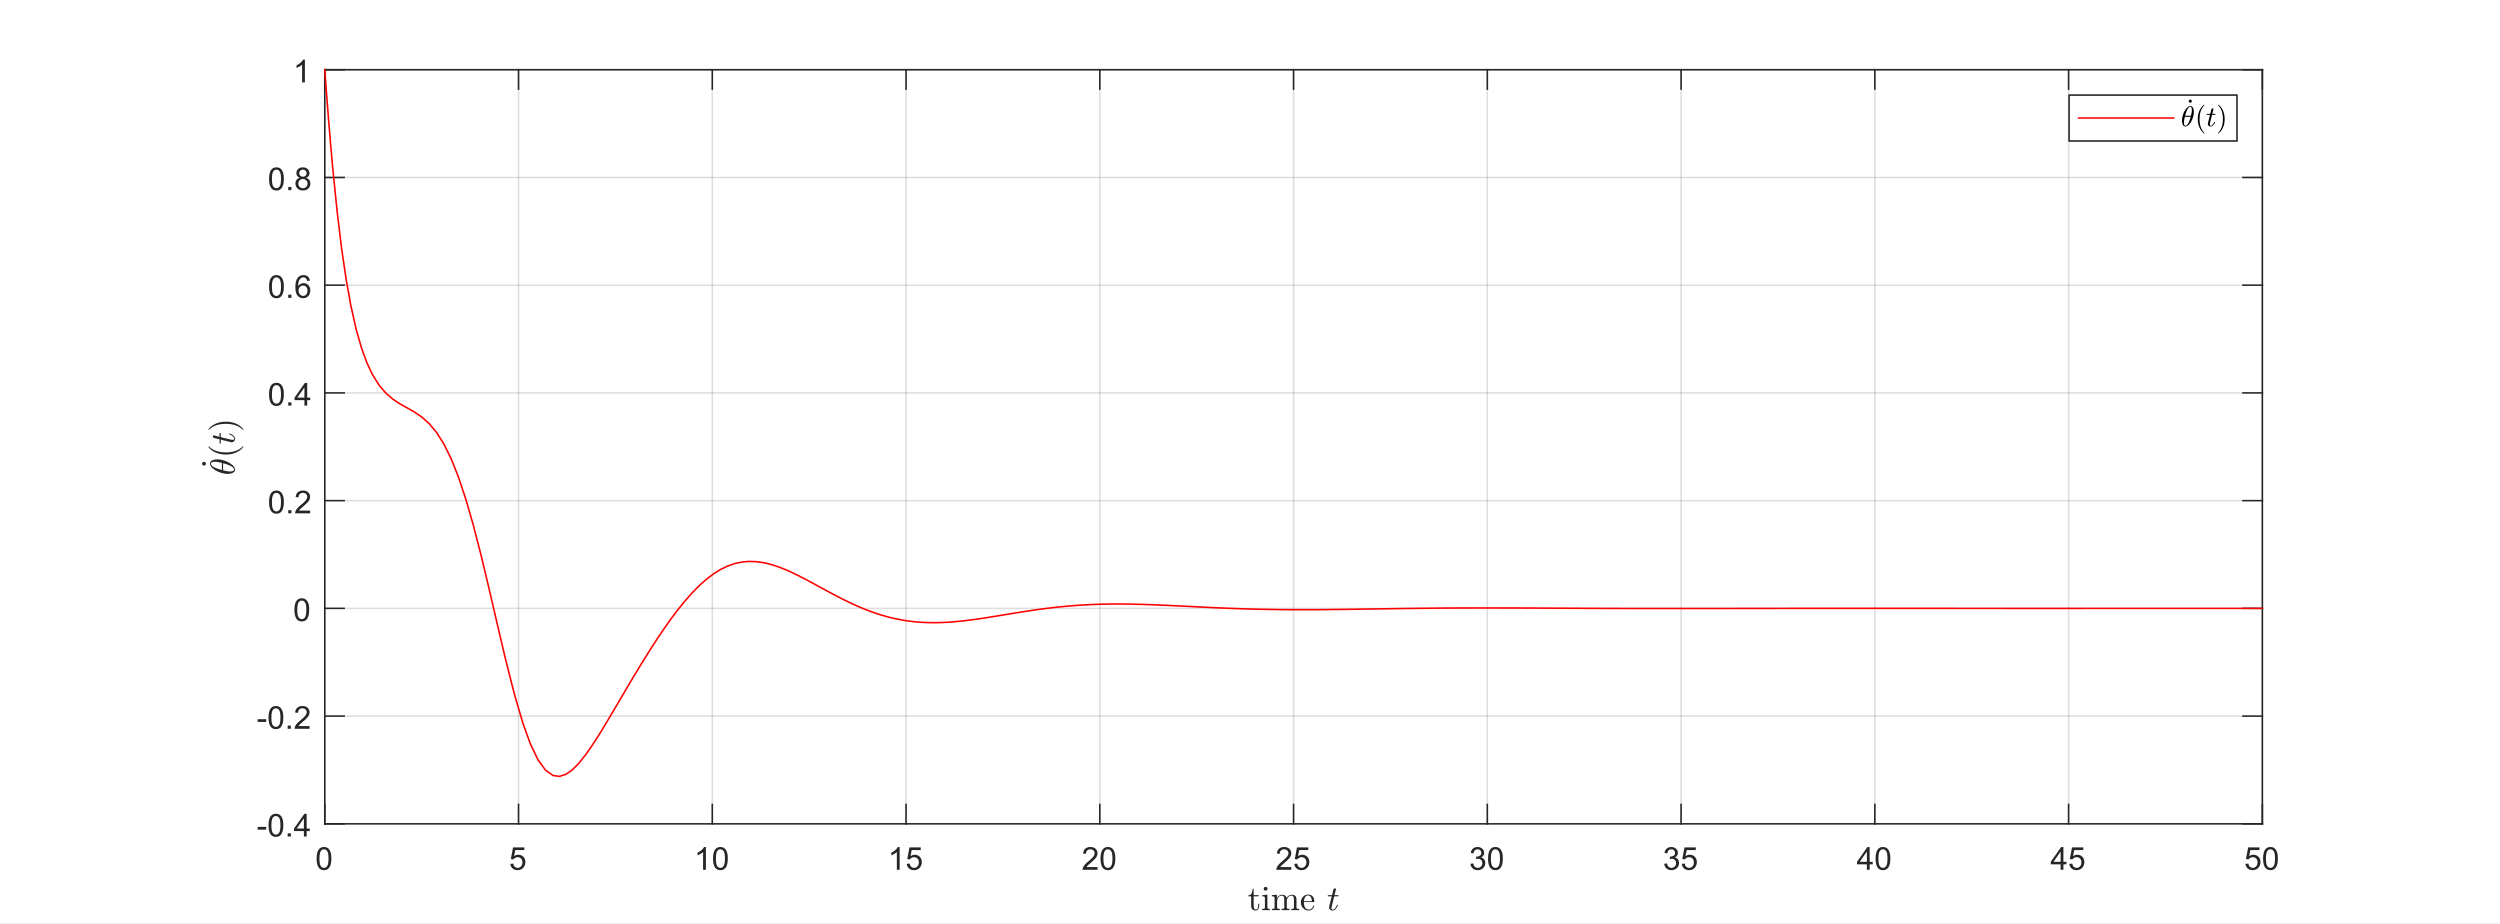 <?xml version="1.0"?>
<!DOCTYPE svg PUBLIC '-//W3C//DTD SVG 1.0//EN'
          'http://www.w3.org/TR/2001/REC-SVG-20010904/DTD/svg10.dtd'>
<svg xmlns:xlink="http://www.w3.org/1999/xlink" style="fill-opacity:1; color-rendering:auto; color-interpolation:auto; text-rendering:auto; stroke:black; stroke-linecap:square; stroke-miterlimit:10; shape-rendering:auto; stroke-opacity:1; fill:black; stroke-dasharray:none; font-weight:normal; stroke-width:1; font-family:'Dialog'; font-style:normal; stroke-linejoin:miter; font-size:12px; stroke-dashoffset:0; image-rendering:auto;" width="1578" height="583" xmlns="http://www.w3.org/2000/svg"
><rect width="100%" height="100%" fill="#333333" stroke="none"/><!--Generated by the Batik Graphics2D SVG Generator--><defs id="genericDefs"
  /><g
  ><defs id="defs1"
    ><clipPath clipPathUnits="userSpaceOnUse" id="clipPath1"
      ><path d="M0 0 L1578 0 L1578 583 L0 583 L0 0 Z"
      /></clipPath
    ></defs
    ><g style="fill:white; stroke:white;"
    ><rect x="0" y="0" width="1578" style="clip-path:url(#clipPath1); stroke:none;" height="583"
    /></g
    ><g style="fill:white; text-rendering:optimizeSpeed; color-rendering:optimizeSpeed; image-rendering:optimizeSpeed; shape-rendering:crispEdges; stroke:white; color-interpolation:sRGB;"
    ><rect x="0" width="1578" height="583" y="0" style="stroke:none;"
      /><path style="stroke:none;" d="M205 520 L1428 520 L1428 44 L205 44 Z"
    /></g
    ><g style="stroke-linecap:butt; fill-opacity:0.149; fill:rgb(38,38,38); text-rendering:geometricPrecision; image-rendering:optimizeQuality; color-rendering:optimizeQuality; stroke-linejoin:round; stroke:rgb(38,38,38); color-interpolation:linearRGB; stroke-opacity:0.149;"
    ><line y2="44" style="fill:none;" x1="205" x2="205" y1="520"
      /><line y2="44" style="fill:none;" x1="327.3" x2="327.3" y1="520"
      /><line y2="44" style="fill:none;" x1="449.6" x2="449.6" y1="520"
      /><line y2="44" style="fill:none;" x1="571.9" x2="571.9" y1="520"
      /><line y2="44" style="fill:none;" x1="694.2" x2="694.2" y1="520"
      /><line y2="44" style="fill:none;" x1="816.5" x2="816.5" y1="520"
      /><line y2="44" style="fill:none;" x1="938.8" x2="938.8" y1="520"
      /><line y2="44" style="fill:none;" x1="1061.1" x2="1061.1" y1="520"
      /><line y2="44" style="fill:none;" x1="1183.4" x2="1183.4" y1="520"
      /><line y2="44" style="fill:none;" x1="1305.7" x2="1305.7" y1="520"
      /><line y2="44" style="fill:none;" x1="1428" x2="1428" y1="520"
      /><line y2="520" style="fill:none;" x1="1428" x2="205" y1="520"
      /><line y2="452" style="fill:none;" x1="1428" x2="205" y1="452"
      /><line y2="384" style="fill:none;" x1="1428" x2="205" y1="384"
      /><line y2="316" style="fill:none;" x1="1428" x2="205" y1="316"
      /><line y2="248" style="fill:none;" x1="1428" x2="205" y1="248"
      /><line y2="180" style="fill:none;" x1="1428" x2="205" y1="180"
      /><line y2="112" style="fill:none;" x1="1428" x2="205" y1="112"
      /><line y2="44" style="fill:none;" x1="1428" x2="205" y1="44"
      /><line x1="205" x2="1428" y1="520" style="stroke-linecap:square; fill-opacity:1; fill:none; stroke-opacity:1;" y2="520"
      /><line x1="205" x2="1428" y1="44" style="stroke-linecap:square; fill-opacity:1; fill:none; stroke-opacity:1;" y2="44"
      /><line x1="205" x2="205" y1="520" style="stroke-linecap:square; fill-opacity:1; fill:none; stroke-opacity:1;" y2="507.77"
      /><line x1="327.3" x2="327.3" y1="520" style="stroke-linecap:square; fill-opacity:1; fill:none; stroke-opacity:1;" y2="507.77"
      /><line x1="449.6" x2="449.6" y1="520" style="stroke-linecap:square; fill-opacity:1; fill:none; stroke-opacity:1;" y2="507.77"
      /><line x1="571.9" x2="571.9" y1="520" style="stroke-linecap:square; fill-opacity:1; fill:none; stroke-opacity:1;" y2="507.77"
      /><line x1="694.2" x2="694.2" y1="520" style="stroke-linecap:square; fill-opacity:1; fill:none; stroke-opacity:1;" y2="507.77"
      /><line x1="816.5" x2="816.5" y1="520" style="stroke-linecap:square; fill-opacity:1; fill:none; stroke-opacity:1;" y2="507.77"
      /><line x1="938.8" x2="938.8" y1="520" style="stroke-linecap:square; fill-opacity:1; fill:none; stroke-opacity:1;" y2="507.77"
      /><line x1="1061.1" x2="1061.1" y1="520" style="stroke-linecap:square; fill-opacity:1; fill:none; stroke-opacity:1;" y2="507.77"
      /><line x1="1183.4" x2="1183.4" y1="520" style="stroke-linecap:square; fill-opacity:1; fill:none; stroke-opacity:1;" y2="507.77"
      /><line x1="1305.7" x2="1305.7" y1="520" style="stroke-linecap:square; fill-opacity:1; fill:none; stroke-opacity:1;" y2="507.77"
      /><line x1="1428" x2="1428" y1="520" style="stroke-linecap:square; fill-opacity:1; fill:none; stroke-opacity:1;" y2="507.77"
      /><line x1="205" x2="205" y1="44" style="stroke-linecap:square; fill-opacity:1; fill:none; stroke-opacity:1;" y2="56.23"
      /><line x1="327.3" x2="327.3" y1="44" style="stroke-linecap:square; fill-opacity:1; fill:none; stroke-opacity:1;" y2="56.23"
      /><line x1="449.6" x2="449.6" y1="44" style="stroke-linecap:square; fill-opacity:1; fill:none; stroke-opacity:1;" y2="56.23"
      /><line x1="571.9" x2="571.9" y1="44" style="stroke-linecap:square; fill-opacity:1; fill:none; stroke-opacity:1;" y2="56.23"
      /><line x1="694.2" x2="694.2" y1="44" style="stroke-linecap:square; fill-opacity:1; fill:none; stroke-opacity:1;" y2="56.23"
      /><line x1="816.5" x2="816.5" y1="44" style="stroke-linecap:square; fill-opacity:1; fill:none; stroke-opacity:1;" y2="56.23"
      /><line x1="938.8" x2="938.8" y1="44" style="stroke-linecap:square; fill-opacity:1; fill:none; stroke-opacity:1;" y2="56.23"
      /><line x1="1061.1" x2="1061.1" y1="44" style="stroke-linecap:square; fill-opacity:1; fill:none; stroke-opacity:1;" y2="56.23"
      /><line x1="1183.4" x2="1183.4" y1="44" style="stroke-linecap:square; fill-opacity:1; fill:none; stroke-opacity:1;" y2="56.23"
      /><line x1="1305.7" x2="1305.7" y1="44" style="stroke-linecap:square; fill-opacity:1; fill:none; stroke-opacity:1;" y2="56.23"
      /><line x1="1428" x2="1428" y1="44" style="stroke-linecap:square; fill-opacity:1; fill:none; stroke-opacity:1;" y2="56.23"
    /></g
    ><g transform="translate(205,528)" style="font-size:20px; fill:rgb(38,38,38); text-rendering:geometricPrecision; color-rendering:optimizeQuality; image-rendering:optimizeQuality; stroke:rgb(38,38,38); color-interpolation:linearRGB;"
    ><path style="stroke:none;" d="M-5.172 13.938 Q-5.172 11.406 -4.648 9.852 Q-4.125 8.297 -3.094 7.461 Q-2.062 6.625 -0.5 6.625 Q0.656 6.625 1.523 7.086 Q2.391 7.547 2.953 8.422 Q3.516 9.297 3.844 10.555 Q4.172 11.812 4.172 13.938 Q4.172 16.453 3.648 18 Q3.125 19.547 2.102 20.398 Q1.078 21.25 -0.5 21.25 Q-2.578 21.25 -3.75 19.766 Q-5.172 17.969 -5.172 13.938 ZM-3.359 13.938 Q-3.359 17.469 -2.539 18.633 Q-1.719 19.797 -0.5 19.797 Q0.703 19.797 1.531 18.625 Q2.359 17.453 2.359 13.938 Q2.359 10.406 1.531 9.242 Q0.703 8.078 -0.516 8.078 Q-1.734 8.078 -2.453 9.109 Q-3.359 10.406 -3.359 13.938 Z"
    /></g
    ><g transform="translate(327.3,528)" style="font-size:20px; fill:rgb(38,38,38); text-rendering:geometricPrecision; color-rendering:optimizeQuality; image-rendering:optimizeQuality; stroke:rgb(38,38,38); color-interpolation:linearRGB;"
    ><path style="stroke:none;" d="M-5.172 17.25 L-3.328 17.094 Q-3.125 18.438 -2.375 19.117 Q-1.625 19.797 -0.562 19.797 Q0.703 19.797 1.578 18.844 Q2.453 17.891 2.453 16.297 Q2.453 14.797 1.609 13.93 Q0.766 13.062 -0.594 13.062 Q-1.453 13.062 -2.133 13.445 Q-2.812 13.828 -3.203 14.453 L-4.859 14.234 L-3.469 6.875 L3.656 6.875 L3.656 8.562 L-2.062 8.562 L-2.828 12.406 Q-1.547 11.5 -0.125 11.5 Q1.75 11.5 3.039 12.805 Q4.328 14.109 4.328 16.141 Q4.328 18.094 3.188 19.5 Q1.812 21.25 -0.562 21.25 Q-2.516 21.25 -3.758 20.156 Q-5 19.062 -5.172 17.25 Z"
    /></g
    ><g transform="translate(449.6,528)" style="font-size:20px; fill:rgb(38,38,38); text-rendering:geometricPrecision; color-rendering:optimizeQuality; image-rendering:optimizeQuality; stroke:rgb(38,38,38); color-interpolation:linearRGB;"
    ><path style="stroke:none;" d="M-4.047 21 L-5.812 21 L-5.812 9.797 Q-6.438 10.406 -7.469 11.008 Q-8.5 11.609 -9.328 11.922 L-9.328 10.219 Q-7.844 9.531 -6.742 8.539 Q-5.641 7.547 -5.188 6.625 L-4.047 6.625 L-4.047 21 ZM0.451 13.938 Q0.451 11.406 0.975 9.852 Q1.498 8.297 2.529 7.461 Q3.561 6.625 5.123 6.625 Q6.279 6.625 7.146 7.086 Q8.014 7.547 8.576 8.422 Q9.139 9.297 9.467 10.555 Q9.795 11.812 9.795 13.938 Q9.795 16.453 9.271 18 Q8.748 19.547 7.725 20.398 Q6.701 21.25 5.123 21.25 Q3.045 21.25 1.873 19.766 Q0.451 17.969 0.451 13.938 ZM2.264 13.938 Q2.264 17.469 3.084 18.633 Q3.904 19.797 5.123 19.797 Q6.326 19.797 7.154 18.625 Q7.982 17.453 7.982 13.938 Q7.982 10.406 7.154 9.242 Q6.326 8.078 5.107 8.078 Q3.889 8.078 3.17 9.109 Q2.264 10.406 2.264 13.938 Z"
    /></g
    ><g transform="translate(571.9,528)" style="font-size:20px; fill:rgb(38,38,38); text-rendering:geometricPrecision; color-rendering:optimizeQuality; image-rendering:optimizeQuality; stroke:rgb(38,38,38); color-interpolation:linearRGB;"
    ><path style="stroke:none;" d="M-4.047 21 L-5.812 21 L-5.812 9.797 Q-6.438 10.406 -7.469 11.008 Q-8.5 11.609 -9.328 11.922 L-9.328 10.219 Q-7.844 9.531 -6.742 8.539 Q-5.641 7.547 -5.188 6.625 L-4.047 6.625 L-4.047 21 ZM0.451 17.25 L2.295 17.094 Q2.498 18.438 3.248 19.117 Q3.998 19.797 5.061 19.797 Q6.326 19.797 7.201 18.844 Q8.076 17.891 8.076 16.297 Q8.076 14.797 7.232 13.93 Q6.389 13.062 5.029 13.062 Q4.17 13.062 3.49 13.445 Q2.811 13.828 2.42 14.453 L0.764 14.234 L2.154 6.875 L9.279 6.875 L9.279 8.562 L3.561 8.562 L2.795 12.406 Q4.076 11.5 5.498 11.5 Q7.373 11.5 8.662 12.805 Q9.951 14.109 9.951 16.141 Q9.951 18.094 8.81 19.5 Q7.436 21.25 5.061 21.25 Q3.107 21.25 1.865 20.156 Q0.623 19.062 0.451 17.25 Z"
    /></g
    ><g transform="translate(694.2,528)" style="font-size:20px; fill:rgb(38,38,38); text-rendering:geometricPrecision; color-rendering:optimizeQuality; image-rendering:optimizeQuality; stroke:rgb(38,38,38); color-interpolation:linearRGB;"
    ><path style="stroke:none;" d="M-1.438 19.312 L-1.438 21 L-10.891 21 Q-10.906 20.359 -10.688 19.781 Q-10.328 18.812 -9.531 17.875 Q-8.734 16.938 -7.234 15.703 Q-4.891 13.797 -4.07 12.68 Q-3.25 11.562 -3.25 10.562 Q-3.25 9.516 -4 8.797 Q-4.75 8.078 -5.953 8.078 Q-7.219 8.078 -7.984 8.844 Q-8.75 9.609 -8.75 10.953 L-10.562 10.766 Q-10.375 8.75 -9.164 7.688 Q-7.953 6.625 -5.906 6.625 Q-3.859 6.625 -2.656 7.766 Q-1.453 8.906 -1.453 10.594 Q-1.453 11.453 -1.805 12.289 Q-2.156 13.125 -2.969 14.039 Q-3.781 14.953 -5.672 16.562 Q-7.266 17.891 -7.711 18.359 Q-8.156 18.828 -8.453 19.312 L-1.438 19.312 ZM0.451 13.938 Q0.451 11.406 0.975 9.852 Q1.498 8.297 2.529 7.461 Q3.561 6.625 5.123 6.625 Q6.279 6.625 7.146 7.086 Q8.014 7.547 8.576 8.422 Q9.139 9.297 9.467 10.555 Q9.795 11.812 9.795 13.938 Q9.795 16.453 9.271 18 Q8.748 19.547 7.725 20.398 Q6.701 21.25 5.123 21.25 Q3.045 21.25 1.873 19.766 Q0.451 17.969 0.451 13.938 ZM2.264 13.938 Q2.264 17.469 3.084 18.633 Q3.904 19.797 5.123 19.797 Q6.326 19.797 7.154 18.625 Q7.982 17.453 7.982 13.938 Q7.982 10.406 7.154 9.242 Q6.326 8.078 5.107 8.078 Q3.889 8.078 3.17 9.109 Q2.264 10.406 2.264 13.938 Z"
    /></g
    ><g transform="translate(816.5,528)" style="font-size:20px; fill:rgb(38,38,38); text-rendering:geometricPrecision; color-rendering:optimizeQuality; image-rendering:optimizeQuality; stroke:rgb(38,38,38); color-interpolation:linearRGB;"
    ><path style="stroke:none;" d="M-1.438 19.312 L-1.438 21 L-10.891 21 Q-10.906 20.359 -10.688 19.781 Q-10.328 18.812 -9.531 17.875 Q-8.734 16.938 -7.234 15.703 Q-4.891 13.797 -4.07 12.68 Q-3.25 11.562 -3.25 10.562 Q-3.25 9.516 -4 8.797 Q-4.75 8.078 -5.953 8.078 Q-7.219 8.078 -7.984 8.844 Q-8.75 9.609 -8.75 10.953 L-10.562 10.766 Q-10.375 8.75 -9.164 7.688 Q-7.953 6.625 -5.906 6.625 Q-3.859 6.625 -2.656 7.766 Q-1.453 8.906 -1.453 10.594 Q-1.453 11.453 -1.805 12.289 Q-2.156 13.125 -2.969 14.039 Q-3.781 14.953 -5.672 16.562 Q-7.266 17.891 -7.711 18.359 Q-8.156 18.828 -8.453 19.312 L-1.438 19.312 ZM0.451 17.25 L2.295 17.094 Q2.498 18.438 3.248 19.117 Q3.998 19.797 5.061 19.797 Q6.326 19.797 7.201 18.844 Q8.076 17.891 8.076 16.297 Q8.076 14.797 7.232 13.93 Q6.389 13.062 5.029 13.062 Q4.17 13.062 3.49 13.445 Q2.811 13.828 2.42 14.453 L0.764 14.234 L2.154 6.875 L9.279 6.875 L9.279 8.562 L3.561 8.562 L2.795 12.406 Q4.076 11.5 5.498 11.5 Q7.373 11.5 8.662 12.805 Q9.951 14.109 9.951 16.141 Q9.951 18.094 8.81 19.5 Q7.436 21.25 5.061 21.25 Q3.107 21.25 1.865 20.156 Q0.623 19.062 0.451 17.25 Z"
    /></g
    ><g transform="translate(938.8,528)" style="font-size:20px; fill:rgb(38,38,38); text-rendering:geometricPrecision; color-rendering:optimizeQuality; image-rendering:optimizeQuality; stroke:rgb(38,38,38); color-interpolation:linearRGB;"
    ><path style="stroke:none;" d="M-10.656 17.219 L-8.906 16.984 Q-8.594 18.484 -7.867 19.141 Q-7.141 19.797 -6.094 19.797 Q-4.859 19.797 -4.008 18.938 Q-3.156 18.078 -3.156 16.812 Q-3.156 15.594 -3.945 14.812 Q-4.734 14.031 -5.953 14.031 Q-6.453 14.031 -7.188 14.219 L-7 12.672 Q-6.828 12.703 -6.719 12.703 Q-5.594 12.703 -4.695 12.117 Q-3.797 11.531 -3.797 10.312 Q-3.797 9.344 -4.453 8.703 Q-5.109 8.062 -6.141 8.062 Q-7.156 8.062 -7.844 8.711 Q-8.531 9.359 -8.719 10.641 L-10.484 10.328 Q-10.156 8.562 -9.016 7.594 Q-7.875 6.625 -6.172 6.625 Q-5 6.625 -4.016 7.125 Q-3.031 7.625 -2.508 8.5 Q-1.984 9.375 -1.984 10.344 Q-1.984 11.266 -2.484 12.031 Q-2.984 12.797 -3.953 13.25 Q-2.688 13.531 -1.984 14.461 Q-1.281 15.391 -1.281 16.766 Q-1.281 18.641 -2.648 19.945 Q-4.016 21.25 -6.109 21.25 Q-8 21.25 -9.242 20.125 Q-10.484 19 -10.656 17.219 ZM0.451 13.938 Q0.451 11.406 0.975 9.852 Q1.498 8.297 2.529 7.461 Q3.561 6.625 5.123 6.625 Q6.279 6.625 7.146 7.086 Q8.014 7.547 8.576 8.422 Q9.139 9.297 9.467 10.555 Q9.795 11.812 9.795 13.938 Q9.795 16.453 9.271 18 Q8.748 19.547 7.725 20.398 Q6.701 21.25 5.123 21.25 Q3.045 21.25 1.873 19.766 Q0.451 17.969 0.451 13.938 ZM2.264 13.938 Q2.264 17.469 3.084 18.633 Q3.904 19.797 5.123 19.797 Q6.326 19.797 7.154 18.625 Q7.982 17.453 7.982 13.938 Q7.982 10.406 7.154 9.242 Q6.326 8.078 5.107 8.078 Q3.889 8.078 3.17 9.109 Q2.264 10.406 2.264 13.938 Z"
    /></g
    ><g transform="translate(1061.1,528)" style="font-size:20px; fill:rgb(38,38,38); text-rendering:geometricPrecision; color-rendering:optimizeQuality; image-rendering:optimizeQuality; stroke:rgb(38,38,38); color-interpolation:linearRGB;"
    ><path style="stroke:none;" d="M-10.656 17.219 L-8.906 16.984 Q-8.594 18.484 -7.867 19.141 Q-7.141 19.797 -6.094 19.797 Q-4.859 19.797 -4.008 18.938 Q-3.156 18.078 -3.156 16.812 Q-3.156 15.594 -3.945 14.812 Q-4.734 14.031 -5.953 14.031 Q-6.453 14.031 -7.188 14.219 L-7 12.672 Q-6.828 12.703 -6.719 12.703 Q-5.594 12.703 -4.695 12.117 Q-3.797 11.531 -3.797 10.312 Q-3.797 9.344 -4.453 8.703 Q-5.109 8.062 -6.141 8.062 Q-7.156 8.062 -7.844 8.711 Q-8.531 9.359 -8.719 10.641 L-10.484 10.328 Q-10.156 8.562 -9.016 7.594 Q-7.875 6.625 -6.172 6.625 Q-5 6.625 -4.016 7.125 Q-3.031 7.625 -2.508 8.5 Q-1.984 9.375 -1.984 10.344 Q-1.984 11.266 -2.484 12.031 Q-2.984 12.797 -3.953 13.25 Q-2.688 13.531 -1.984 14.461 Q-1.281 15.391 -1.281 16.766 Q-1.281 18.641 -2.648 19.945 Q-4.016 21.25 -6.109 21.25 Q-8 21.25 -9.242 20.125 Q-10.484 19 -10.656 17.219 ZM0.451 17.25 L2.295 17.094 Q2.498 18.438 3.248 19.117 Q3.998 19.797 5.061 19.797 Q6.326 19.797 7.201 18.844 Q8.076 17.891 8.076 16.297 Q8.076 14.797 7.232 13.93 Q6.389 13.062 5.029 13.062 Q4.17 13.062 3.49 13.445 Q2.811 13.828 2.42 14.453 L0.764 14.234 L2.154 6.875 L9.279 6.875 L9.279 8.562 L3.561 8.562 L2.795 12.406 Q4.076 11.5 5.498 11.5 Q7.373 11.5 8.662 12.805 Q9.951 14.109 9.951 16.141 Q9.951 18.094 8.81 19.5 Q7.436 21.25 5.061 21.25 Q3.107 21.25 1.865 20.156 Q0.623 19.062 0.451 17.25 Z"
    /></g
    ><g transform="translate(1183.4,528)" style="font-size:20px; fill:rgb(38,38,38); text-rendering:geometricPrecision; color-rendering:optimizeQuality; image-rendering:optimizeQuality; stroke:rgb(38,38,38); color-interpolation:linearRGB;"
    ><path style="stroke:none;" d="M-5.031 21 L-5.031 17.578 L-11.25 17.578 L-11.25 15.953 L-4.719 6.688 L-3.281 6.688 L-3.281 15.953 L-1.344 15.953 L-1.344 17.578 L-3.281 17.578 L-3.281 21 L-5.031 21 ZM-5.031 15.953 L-5.031 9.5 L-9.516 15.953 L-5.031 15.953 ZM0.451 13.938 Q0.451 11.406 0.975 9.852 Q1.498 8.297 2.529 7.461 Q3.561 6.625 5.123 6.625 Q6.279 6.625 7.146 7.086 Q8.014 7.547 8.576 8.422 Q9.139 9.297 9.467 10.555 Q9.795 11.812 9.795 13.938 Q9.795 16.453 9.271 18 Q8.748 19.547 7.725 20.398 Q6.701 21.25 5.123 21.25 Q3.045 21.25 1.873 19.766 Q0.451 17.969 0.451 13.938 ZM2.264 13.938 Q2.264 17.469 3.084 18.633 Q3.904 19.797 5.123 19.797 Q6.326 19.797 7.154 18.625 Q7.982 17.453 7.982 13.938 Q7.982 10.406 7.154 9.242 Q6.326 8.078 5.107 8.078 Q3.889 8.078 3.17 9.109 Q2.264 10.406 2.264 13.938 Z"
    /></g
    ><g transform="translate(1305.7,528)" style="font-size:20px; fill:rgb(38,38,38); text-rendering:geometricPrecision; color-rendering:optimizeQuality; image-rendering:optimizeQuality; stroke:rgb(38,38,38); color-interpolation:linearRGB;"
    ><path style="stroke:none;" d="M-5.031 21 L-5.031 17.578 L-11.25 17.578 L-11.25 15.953 L-4.719 6.688 L-3.281 6.688 L-3.281 15.953 L-1.344 15.953 L-1.344 17.578 L-3.281 17.578 L-3.281 21 L-5.031 21 ZM-5.031 15.953 L-5.031 9.5 L-9.516 15.953 L-5.031 15.953 ZM0.451 17.25 L2.295 17.094 Q2.498 18.438 3.248 19.117 Q3.998 19.797 5.061 19.797 Q6.326 19.797 7.201 18.844 Q8.076 17.891 8.076 16.297 Q8.076 14.797 7.232 13.93 Q6.389 13.062 5.029 13.062 Q4.17 13.062 3.49 13.445 Q2.811 13.828 2.42 14.453 L0.764 14.234 L2.154 6.875 L9.279 6.875 L9.279 8.562 L3.561 8.562 L2.795 12.406 Q4.076 11.5 5.498 11.5 Q7.373 11.5 8.662 12.805 Q9.951 14.109 9.951 16.141 Q9.951 18.094 8.81 19.5 Q7.436 21.25 5.061 21.25 Q3.107 21.25 1.865 20.156 Q0.623 19.062 0.451 17.25 Z"
    /></g
    ><g transform="translate(1428,528)" style="font-size:20px; fill:rgb(38,38,38); text-rendering:geometricPrecision; color-rendering:optimizeQuality; image-rendering:optimizeQuality; stroke:rgb(38,38,38); color-interpolation:linearRGB;"
    ><path style="stroke:none;" d="M-10.672 17.25 L-8.828 17.094 Q-8.625 18.438 -7.875 19.117 Q-7.125 19.797 -6.062 19.797 Q-4.797 19.797 -3.922 18.844 Q-3.047 17.891 -3.047 16.297 Q-3.047 14.797 -3.891 13.93 Q-4.734 13.062 -6.094 13.062 Q-6.953 13.062 -7.633 13.445 Q-8.312 13.828 -8.703 14.453 L-10.359 14.234 L-8.969 6.875 L-1.844 6.875 L-1.844 8.562 L-7.562 8.562 L-8.328 12.406 Q-7.047 11.5 -5.625 11.5 Q-3.75 11.5 -2.461 12.805 Q-1.172 14.109 -1.172 16.141 Q-1.172 18.094 -2.312 19.5 Q-3.688 21.25 -6.062 21.25 Q-8.016 21.25 -9.258 20.156 Q-10.5 19.062 -10.672 17.25 ZM0.451 13.938 Q0.451 11.406 0.975 9.852 Q1.498 8.297 2.529 7.461 Q3.561 6.625 5.123 6.625 Q6.279 6.625 7.146 7.086 Q8.014 7.547 8.576 8.422 Q9.139 9.297 9.467 10.555 Q9.795 11.812 9.795 13.938 Q9.795 16.453 9.271 18 Q8.748 19.547 7.725 20.398 Q6.701 21.25 5.123 21.25 Q3.045 21.25 1.873 19.766 Q0.451 17.969 0.451 13.938 ZM2.264 13.938 Q2.264 17.469 3.084 18.633 Q3.904 19.797 5.123 19.797 Q6.326 19.797 7.154 18.625 Q7.982 17.453 7.982 13.938 Q7.982 10.406 7.154 9.242 Q6.326 8.078 5.107 8.078 Q3.889 8.078 3.17 9.109 Q2.264 10.406 2.264 13.938 Z"
    /></g
    ><g transform="translate(816.5,556)" style="font-size:22px; fill:rgb(38,38,38); text-rendering:geometricPrecision; image-rendering:optimizeQuality; color-rendering:optimizeQuality; font-family:'mwa_cmr10'; stroke:rgb(38,38,38); color-interpolation:linearRGB;"
    ><path style="stroke:none;" d="M-26.778 15.839 L-26.778 9.761 L-28.606 9.761 L-28.606 9.199 Q-27.168 9.199 -26.489 7.855 Q-25.809 6.511 -25.809 4.949 L-25.184 4.949 L-25.184 8.995 L-22.075 8.995 L-22.075 9.761 L-25.184 9.761 L-25.184 15.792 Q-25.184 16.714 -24.879 17.402 Q-24.575 18.089 -23.778 18.089 Q-23.028 18.089 -22.692 17.363 Q-22.356 16.636 -22.356 15.792 L-22.356 14.495 L-21.715 14.495 L-21.715 15.839 Q-21.715 16.527 -21.973 17.199 Q-22.231 17.87 -22.723 18.3 Q-23.215 18.73 -23.918 18.73 Q-25.247 18.73 -26.012 17.941 Q-26.778 17.152 -26.778 15.839 Z"
      /><path style="stroke:none;" d="M-19.8 18.48 L-19.8 17.699 Q-19.05 17.699 -18.566 17.581 Q-18.082 17.464 -18.082 17.011 L-18.082 10.995 Q-18.082 10.152 -18.41 9.957 Q-18.738 9.761 -19.691 9.761 L-19.691 8.995 L-16.535 8.761 L-16.535 17.011 Q-16.535 17.464 -16.113 17.581 Q-15.691 17.699 -14.988 17.699 L-14.988 18.48 L-19.8 18.48 ZM-18.863 4.98 Q-18.863 4.495 -18.496 4.128 Q-18.128 3.761 -17.66 3.761 Q-17.347 3.761 -17.058 3.925 Q-16.769 4.089 -16.605 4.378 Q-16.441 4.667 -16.441 4.98 Q-16.441 5.449 -16.808 5.816 Q-17.175 6.183 -17.66 6.183 Q-18.128 6.183 -18.496 5.816 Q-18.863 5.449 -18.863 4.98 Z"
      /><path style="stroke:none;" d="M-13.705 18.48 L-13.705 17.699 Q-12.955 17.699 -12.47 17.581 Q-11.986 17.464 -11.986 17.011 L-11.986 10.995 Q-11.986 10.417 -12.166 10.152 Q-12.345 9.886 -12.674 9.824 Q-13.002 9.761 -13.705 9.761 L-13.705 8.995 L-10.517 8.761 L-10.517 10.902 Q-10.08 9.964 -9.213 9.363 Q-8.345 8.761 -7.33 8.761 Q-4.783 8.761 -4.346 10.824 Q-3.908 9.902 -3.056 9.332 Q-2.205 8.761 -1.205 8.761 Q-0.205 8.761 0.475 9.082 Q1.155 9.402 1.498 10.066 Q1.842 10.73 1.842 11.73 L1.842 17.011 Q1.842 17.464 2.334 17.581 Q2.826 17.699 3.561 17.699 L3.561 18.48 L-1.47 18.48 L-1.47 17.699 Q-0.721 17.699 -0.236 17.581 Q0.248 17.464 0.248 17.011 L0.248 11.792 Q0.248 10.683 -0.064 10.003 Q-0.377 9.324 -1.345 9.324 Q-2.611 9.324 -3.439 10.347 Q-4.267 11.37 -4.267 12.667 L-4.267 17.011 Q-4.267 17.464 -3.783 17.581 Q-3.299 17.699 -2.549 17.699 L-2.549 18.48 L-7.58 18.48 L-7.58 17.699 Q-6.83 17.699 -6.346 17.581 Q-5.861 17.464 -5.861 17.011 L-5.861 11.792 Q-5.861 10.714 -6.174 10.019 Q-6.486 9.324 -7.455 9.324 Q-8.736 9.324 -9.556 10.347 Q-10.377 11.37 -10.377 12.667 L-10.377 17.011 Q-10.377 17.464 -9.892 17.581 Q-9.408 17.699 -8.674 17.699 L-8.674 18.48 L-13.705 18.48 Z"
      /><path style="stroke:none;" d="M9.457 18.73 Q8.113 18.73 6.988 18.027 Q5.863 17.324 5.222 16.144 Q4.582 14.964 4.582 13.652 Q4.582 12.37 5.168 11.207 Q5.753 10.042 6.8 9.332 Q7.847 8.62 9.144 8.62 Q10.144 8.62 10.894 8.957 Q11.644 9.292 12.129 9.894 Q12.613 10.495 12.855 11.316 Q13.097 12.136 13.097 13.105 Q13.097 13.402 12.879 13.402 L6.503 13.402 L6.503 13.636 Q6.503 15.464 7.238 16.777 Q7.972 18.089 9.644 18.089 Q10.316 18.089 10.894 17.785 Q11.472 17.48 11.894 16.941 Q12.316 16.402 12.472 15.792 Q12.488 15.714 12.55 15.66 Q12.613 15.605 12.691 15.605 L12.879 15.605 Q13.097 15.605 13.097 15.886 Q12.785 17.12 11.754 17.925 Q10.722 18.73 9.457 18.73 ZM6.535 12.855 L11.55 12.855 Q11.55 12.027 11.316 11.175 Q11.082 10.324 10.543 9.761 Q10.004 9.199 9.144 9.199 Q7.894 9.199 7.215 10.363 Q6.535 11.527 6.535 12.855 Z"
      /><path style="stroke:none;" d="M22.443 16.699 Q22.443 16.37 22.505 16.089 L24.099 9.761 L21.787 9.761 Q21.568 9.761 21.568 9.48 Q21.646 8.995 21.865 8.995 L24.302 8.995 L25.177 5.402 Q25.255 5.12 25.513 4.917 Q25.771 4.714 26.099 4.714 Q26.38 4.714 26.568 4.878 Q26.755 5.042 26.755 5.324 Q26.755 5.386 26.747 5.425 Q26.74 5.464 26.74 5.495 L25.849 8.995 L28.115 8.995 Q28.349 8.995 28.349 9.277 Q28.333 9.339 28.302 9.464 Q28.271 9.589 28.216 9.675 Q28.162 9.761 28.052 9.761 L25.662 9.761 L24.083 16.12 Q23.927 16.745 23.927 17.199 Q23.927 18.152 24.568 18.152 Q25.537 18.152 26.279 17.238 Q27.021 16.324 27.427 15.245 Q27.505 15.12 27.599 15.12 L27.865 15.12 Q27.943 15.12 27.997 15.175 Q28.052 15.23 28.052 15.308 Q28.052 15.355 28.037 15.37 Q27.552 16.714 26.63 17.722 Q25.708 18.73 24.505 18.73 Q23.646 18.73 23.044 18.16 Q22.443 17.589 22.443 16.699 Z"
    /></g
    ><g style="fill:rgb(38,38,38); text-rendering:geometricPrecision; color-rendering:optimizeQuality; image-rendering:optimizeQuality; stroke-linejoin:round; stroke:rgb(38,38,38); color-interpolation:linearRGB;"
    ><line y2="44" style="fill:none;" x1="205" x2="205" y1="520"
      /><line y2="44" style="fill:none;" x1="1428" x2="1428" y1="520"
      /><line y2="520" style="fill:none;" x1="205" x2="217.23" y1="520"
      /><line y2="452" style="fill:none;" x1="205" x2="217.23" y1="452"
      /><line y2="384" style="fill:none;" x1="205" x2="217.23" y1="384"
      /><line y2="316" style="fill:none;" x1="205" x2="217.23" y1="316"
      /><line y2="248" style="fill:none;" x1="205" x2="217.23" y1="248"
      /><line y2="180" style="fill:none;" x1="205" x2="217.23" y1="180"
      /><line y2="112" style="fill:none;" x1="205" x2="217.23" y1="112"
      /><line y2="44" style="fill:none;" x1="205" x2="217.23" y1="44"
      /><line y2="520" style="fill:none;" x1="1428" x2="1415.77" y1="520"
      /><line y2="452" style="fill:none;" x1="1428" x2="1415.77" y1="452"
      /><line y2="384" style="fill:none;" x1="1428" x2="1415.77" y1="384"
      /><line y2="316" style="fill:none;" x1="1428" x2="1415.77" y1="316"
      /><line y2="248" style="fill:none;" x1="1428" x2="1415.77" y1="248"
      /><line y2="180" style="fill:none;" x1="1428" x2="1415.77" y1="180"
      /><line y2="112" style="fill:none;" x1="1428" x2="1415.77" y1="112"
      /><line y2="44" style="fill:none;" x1="1428" x2="1415.77" y1="44"
    /></g
    ><g transform="translate(197,520)" style="font-size:20px; fill:rgb(38,38,38); text-rendering:geometricPrecision; color-rendering:optimizeQuality; image-rendering:optimizeQuality; stroke:rgb(38,38,38); color-interpolation:linearRGB;"
    ><path style="stroke:none;" d="M-34.359 3.703 L-34.359 1.938 L-28.969 1.938 L-28.969 3.703 L-34.359 3.703 ZM-27.512 0.938 Q-27.512 -1.594 -26.988 -3.148 Q-26.465 -4.703 -25.434 -5.539 Q-24.402 -6.375 -22.84 -6.375 Q-21.684 -6.375 -20.816 -5.914 Q-19.949 -5.453 -19.387 -4.578 Q-18.824 -3.703 -18.496 -2.445 Q-18.168 -1.188 -18.168 0.938 Q-18.168 3.453 -18.691 5 Q-19.215 6.547 -20.238 7.398 Q-21.262 8.25 -22.84 8.25 Q-24.918 8.25 -26.09 6.766 Q-27.512 4.969 -27.512 0.938 ZM-25.699 0.938 Q-25.699 4.469 -24.879 5.633 Q-24.059 6.797 -22.84 6.797 Q-21.637 6.797 -20.809 5.625 Q-19.98 4.453 -19.98 0.938 Q-19.98 -2.594 -20.809 -3.758 Q-21.637 -4.922 -22.855 -4.922 Q-24.074 -4.922 -24.793 -3.891 Q-25.699 -2.594 -25.699 0.938 ZM-15.404 8 L-15.404 6 L-13.404 6 L-13.404 8 L-15.404 8 ZM-5.191 8 L-5.191 4.578 L-11.41 4.578 L-11.41 2.953 L-4.879 -6.312 L-3.441 -6.312 L-3.441 2.953 L-1.504 2.953 L-1.504 4.578 L-3.441 4.578 L-3.441 8 L-5.191 8 ZM-5.191 2.953 L-5.191 -3.5 L-9.676 2.953 L-5.191 2.953 Z"
    /></g
    ><g transform="translate(197,452)" style="font-size:20px; fill:rgb(38,38,38); text-rendering:geometricPrecision; color-rendering:optimizeQuality; image-rendering:optimizeQuality; stroke:rgb(38,38,38); color-interpolation:linearRGB;"
    ><path style="stroke:none;" d="M-34.359 3.703 L-34.359 1.938 L-28.969 1.938 L-28.969 3.703 L-34.359 3.703 ZM-27.512 0.938 Q-27.512 -1.594 -26.988 -3.148 Q-26.465 -4.703 -25.434 -5.539 Q-24.402 -6.375 -22.84 -6.375 Q-21.684 -6.375 -20.816 -5.914 Q-19.949 -5.453 -19.387 -4.578 Q-18.824 -3.703 -18.496 -2.445 Q-18.168 -1.188 -18.168 0.938 Q-18.168 3.453 -18.691 5 Q-19.215 6.547 -20.238 7.398 Q-21.262 8.25 -22.84 8.25 Q-24.918 8.25 -26.09 6.766 Q-27.512 4.969 -27.512 0.938 ZM-25.699 0.938 Q-25.699 4.469 -24.879 5.633 Q-24.059 6.797 -22.84 6.797 Q-21.637 6.797 -20.809 5.625 Q-19.98 4.453 -19.98 0.938 Q-19.98 -2.594 -20.809 -3.758 Q-21.637 -4.922 -22.855 -4.922 Q-24.074 -4.922 -24.793 -3.891 Q-25.699 -2.594 -25.699 0.938 ZM-15.404 8 L-15.404 6 L-13.404 6 L-13.404 8 L-15.404 8 ZM-1.598 6.312 L-1.598 8 L-11.051 8 Q-11.066 7.359 -10.848 6.781 Q-10.488 5.812 -9.691 4.875 Q-8.895 3.938 -7.394 2.703 Q-5.051 0.797 -4.231 -0.32 Q-3.41 -1.438 -3.41 -2.438 Q-3.41 -3.484 -4.16 -4.203 Q-4.91 -4.922 -6.113 -4.922 Q-7.379 -4.922 -8.145 -4.156 Q-8.91 -3.391 -8.91 -2.047 L-10.723 -2.234 Q-10.535 -4.25 -9.324 -5.312 Q-8.113 -6.375 -6.066 -6.375 Q-4.019 -6.375 -2.816 -5.234 Q-1.613 -4.094 -1.613 -2.406 Q-1.613 -1.547 -1.965 -0.711 Q-2.316 0.125 -3.129 1.039 Q-3.941 1.953 -5.832 3.562 Q-7.426 4.891 -7.871 5.359 Q-8.316 5.828 -8.613 6.312 L-1.598 6.312 Z"
    /></g
    ><g transform="translate(197,384)" style="font-size:20px; fill:rgb(38,38,38); text-rendering:geometricPrecision; color-rendering:optimizeQuality; image-rendering:optimizeQuality; stroke:rgb(38,38,38); color-interpolation:linearRGB;"
    ><path style="stroke:none;" d="M-11.172 0.938 Q-11.172 -1.594 -10.648 -3.148 Q-10.125 -4.703 -9.094 -5.539 Q-8.062 -6.375 -6.5 -6.375 Q-5.344 -6.375 -4.477 -5.914 Q-3.609 -5.453 -3.047 -4.578 Q-2.484 -3.703 -2.156 -2.445 Q-1.828 -1.188 -1.828 0.938 Q-1.828 3.453 -2.352 5 Q-2.875 6.547 -3.898 7.398 Q-4.922 8.25 -6.5 8.25 Q-8.578 8.25 -9.75 6.766 Q-11.172 4.969 -11.172 0.938 ZM-9.359 0.938 Q-9.359 4.469 -8.539 5.633 Q-7.719 6.797 -6.5 6.797 Q-5.297 6.797 -4.469 5.625 Q-3.641 4.453 -3.641 0.938 Q-3.641 -2.594 -4.469 -3.758 Q-5.297 -4.922 -6.516 -4.922 Q-7.734 -4.922 -8.453 -3.891 Q-9.359 -2.594 -9.359 0.938 Z"
    /></g
    ><g transform="translate(197,316)" style="font-size:20px; fill:rgb(38,38,38); text-rendering:geometricPrecision; color-rendering:optimizeQuality; image-rendering:optimizeQuality; stroke:rgb(38,38,38); color-interpolation:linearRGB;"
    ><path style="stroke:none;" d="M-27.172 0.938 Q-27.172 -1.594 -26.648 -3.148 Q-26.125 -4.703 -25.094 -5.539 Q-24.062 -6.375 -22.5 -6.375 Q-21.344 -6.375 -20.477 -5.914 Q-19.609 -5.453 -19.047 -4.578 Q-18.484 -3.703 -18.156 -2.445 Q-17.828 -1.188 -17.828 0.938 Q-17.828 3.453 -18.352 5 Q-18.875 6.547 -19.898 7.398 Q-20.922 8.25 -22.5 8.25 Q-24.578 8.25 -25.75 6.766 Q-27.172 4.969 -27.172 0.938 ZM-25.359 0.938 Q-25.359 4.469 -24.539 5.633 Q-23.719 6.797 -22.5 6.797 Q-21.297 6.797 -20.469 5.625 Q-19.641 4.453 -19.641 0.938 Q-19.641 -2.594 -20.469 -3.758 Q-21.297 -4.922 -22.516 -4.922 Q-23.734 -4.922 -24.453 -3.891 Q-25.359 -2.594 -25.359 0.938 ZM-15.065 8 L-15.065 6 L-13.065 6 L-13.065 8 L-15.065 8 ZM-1.258 6.312 L-1.258 8 L-10.711 8 Q-10.727 7.359 -10.508 6.781 Q-10.148 5.812 -9.352 4.875 Q-8.555 3.938 -7.055 2.703 Q-4.711 0.797 -3.891 -0.32 Q-3.07 -1.438 -3.07 -2.438 Q-3.07 -3.484 -3.82 -4.203 Q-4.57 -4.922 -5.773 -4.922 Q-7.039 -4.922 -7.805 -4.156 Q-8.57 -3.391 -8.57 -2.047 L-10.383 -2.234 Q-10.195 -4.25 -8.984 -5.312 Q-7.773 -6.375 -5.727 -6.375 Q-3.68 -6.375 -2.477 -5.234 Q-1.273 -4.094 -1.273 -2.406 Q-1.273 -1.547 -1.625 -0.711 Q-1.977 0.125 -2.789 1.039 Q-3.602 1.953 -5.492 3.562 Q-7.086 4.891 -7.531 5.359 Q-7.977 5.828 -8.273 6.312 L-1.258 6.312 Z"
    /></g
    ><g transform="translate(197,248)" style="font-size:20px; fill:rgb(38,38,38); text-rendering:geometricPrecision; color-rendering:optimizeQuality; image-rendering:optimizeQuality; stroke:rgb(38,38,38); color-interpolation:linearRGB;"
    ><path style="stroke:none;" d="M-27.172 0.938 Q-27.172 -1.594 -26.648 -3.148 Q-26.125 -4.703 -25.094 -5.539 Q-24.062 -6.375 -22.5 -6.375 Q-21.344 -6.375 -20.477 -5.914 Q-19.609 -5.453 -19.047 -4.578 Q-18.484 -3.703 -18.156 -2.445 Q-17.828 -1.188 -17.828 0.938 Q-17.828 3.453 -18.352 5 Q-18.875 6.547 -19.898 7.398 Q-20.922 8.25 -22.5 8.25 Q-24.578 8.25 -25.75 6.766 Q-27.172 4.969 -27.172 0.938 ZM-25.359 0.938 Q-25.359 4.469 -24.539 5.633 Q-23.719 6.797 -22.5 6.797 Q-21.297 6.797 -20.469 5.625 Q-19.641 4.453 -19.641 0.938 Q-19.641 -2.594 -20.469 -3.758 Q-21.297 -4.922 -22.516 -4.922 Q-23.734 -4.922 -24.453 -3.891 Q-25.359 -2.594 -25.359 0.938 ZM-15.065 8 L-15.065 6 L-13.065 6 L-13.065 8 L-15.065 8 ZM-4.852 8 L-4.852 4.578 L-11.07 4.578 L-11.07 2.953 L-4.539 -6.312 L-3.102 -6.312 L-3.102 2.953 L-1.164 2.953 L-1.164 4.578 L-3.102 4.578 L-3.102 8 L-4.852 8 ZM-4.852 2.953 L-4.852 -3.5 L-9.336 2.953 L-4.852 2.953 Z"
    /></g
    ><g transform="translate(197,180)" style="font-size:20px; fill:rgb(38,38,38); text-rendering:geometricPrecision; color-rendering:optimizeQuality; image-rendering:optimizeQuality; stroke:rgb(38,38,38); color-interpolation:linearRGB;"
    ><path style="stroke:none;" d="M-27.172 0.938 Q-27.172 -1.594 -26.648 -3.148 Q-26.125 -4.703 -25.094 -5.539 Q-24.062 -6.375 -22.5 -6.375 Q-21.344 -6.375 -20.477 -5.914 Q-19.609 -5.453 -19.047 -4.578 Q-18.484 -3.703 -18.156 -2.445 Q-17.828 -1.188 -17.828 0.938 Q-17.828 3.453 -18.352 5 Q-18.875 6.547 -19.898 7.398 Q-20.922 8.25 -22.5 8.25 Q-24.578 8.25 -25.75 6.766 Q-27.172 4.969 -27.172 0.938 ZM-25.359 0.938 Q-25.359 4.469 -24.539 5.633 Q-23.719 6.797 -22.5 6.797 Q-21.297 6.797 -20.469 5.625 Q-19.641 4.453 -19.641 0.938 Q-19.641 -2.594 -20.469 -3.758 Q-21.297 -4.922 -22.516 -4.922 Q-23.734 -4.922 -24.453 -3.891 Q-25.359 -2.594 -25.359 0.938 ZM-15.065 8 L-15.065 6 L-13.065 6 L-13.065 8 L-15.065 8 ZM-1.367 -2.812 L-3.117 -2.672 Q-3.352 -3.703 -3.773 -4.172 Q-4.492 -4.938 -5.539 -4.938 Q-6.383 -4.938 -7.008 -4.469 Q-7.836 -3.859 -8.32 -2.695 Q-8.805 -1.531 -8.82 0.609 Q-8.18 -0.344 -7.266 -0.812 Q-6.352 -1.281 -5.336 -1.281 Q-3.586 -1.281 -2.352 0.008 Q-1.117 1.297 -1.117 3.344 Q-1.117 4.703 -1.695 5.859 Q-2.273 7.016 -3.289 7.633 Q-4.305 8.25 -5.602 8.25 Q-7.789 8.25 -9.18 6.633 Q-10.57 5.016 -10.57 1.297 Q-10.57 -2.844 -9.039 -4.734 Q-7.695 -6.375 -5.43 -6.375 Q-3.742 -6.375 -2.664 -5.43 Q-1.586 -4.484 -1.367 -2.812 ZM-8.539 3.359 Q-8.539 4.266 -8.156 5.094 Q-7.773 5.922 -7.078 6.359 Q-6.383 6.797 -5.633 6.797 Q-4.508 6.797 -3.711 5.898 Q-2.914 5 -2.914 3.453 Q-2.914 1.969 -3.703 1.117 Q-4.492 0.266 -5.695 0.266 Q-6.883 0.266 -7.711 1.117 Q-8.539 1.969 -8.539 3.359 Z"
    /></g
    ><g transform="translate(197,112)" style="font-size:20px; fill:rgb(38,38,38); text-rendering:geometricPrecision; color-rendering:optimizeQuality; image-rendering:optimizeQuality; stroke:rgb(38,38,38); color-interpolation:linearRGB;"
    ><path style="stroke:none;" d="M-27.172 0.938 Q-27.172 -1.594 -26.648 -3.148 Q-26.125 -4.703 -25.094 -5.539 Q-24.062 -6.375 -22.5 -6.375 Q-21.344 -6.375 -20.477 -5.914 Q-19.609 -5.453 -19.047 -4.578 Q-18.484 -3.703 -18.156 -2.445 Q-17.828 -1.188 -17.828 0.938 Q-17.828 3.453 -18.352 5 Q-18.875 6.547 -19.898 7.398 Q-20.922 8.25 -22.5 8.25 Q-24.578 8.25 -25.75 6.766 Q-27.172 4.969 -27.172 0.938 ZM-25.359 0.938 Q-25.359 4.469 -24.539 5.633 Q-23.719 6.797 -22.5 6.797 Q-21.297 6.797 -20.469 5.625 Q-19.641 4.453 -19.641 0.938 Q-19.641 -2.594 -20.469 -3.758 Q-21.297 -4.922 -22.516 -4.922 Q-23.734 -4.922 -24.453 -3.891 Q-25.359 -2.594 -25.359 0.938 ZM-15.065 8 L-15.065 6 L-13.065 6 L-13.065 8 L-15.065 8 ZM-7.789 0.234 Q-8.883 -0.172 -9.406 -0.914 Q-9.93 -1.656 -9.93 -2.688 Q-9.93 -4.25 -8.805 -5.312 Q-7.68 -6.375 -5.82 -6.375 Q-3.945 -6.375 -2.805 -5.289 Q-1.664 -4.203 -1.664 -2.641 Q-1.664 -1.641 -2.188 -0.906 Q-2.711 -0.172 -3.773 0.234 Q-2.445 0.672 -1.758 1.625 Q-1.07 2.578 -1.07 3.906 Q-1.07 5.75 -2.375 7 Q-3.68 8.25 -5.789 8.25 Q-7.914 8.25 -9.211 6.992 Q-10.508 5.734 -10.508 3.859 Q-10.508 2.469 -9.797 1.523 Q-9.086 0.578 -7.789 0.234 ZM-8.133 -2.75 Q-8.133 -1.734 -7.477 -1.086 Q-6.82 -0.438 -5.789 -0.438 Q-4.773 -0.438 -4.117 -1.078 Q-3.461 -1.719 -3.461 -2.641 Q-3.461 -3.609 -4.133 -4.273 Q-4.805 -4.938 -5.805 -4.938 Q-6.805 -4.938 -7.469 -4.289 Q-8.133 -3.641 -8.133 -2.75 ZM-8.695 3.875 Q-8.695 4.625 -8.344 5.328 Q-7.992 6.031 -7.289 6.414 Q-6.586 6.797 -5.773 6.797 Q-4.508 6.797 -3.688 5.984 Q-2.867 5.172 -2.867 3.922 Q-2.867 2.656 -3.711 1.828 Q-4.555 1 -5.836 1 Q-7.07 1 -7.883 1.82 Q-8.695 2.641 -8.695 3.875 Z"
    /></g
    ><g transform="translate(197,44)" style="font-size:20px; fill:rgb(38,38,38); text-rendering:geometricPrecision; color-rendering:optimizeQuality; image-rendering:optimizeQuality; stroke:rgb(38,38,38); color-interpolation:linearRGB;"
    ><path style="stroke:none;" d="M-4.547 8 L-6.312 8 L-6.312 -3.203 Q-6.938 -2.594 -7.969 -1.992 Q-9 -1.391 -9.828 -1.078 L-9.828 -2.781 Q-8.344 -3.469 -7.242 -4.461 Q-6.141 -5.453 -5.688 -6.375 L-4.547 -6.375 L-4.547 8 Z"
    /></g
    ><g transform="translate(156,282) rotate(-90)" style="font-size:22px; fill:rgb(38,38,38); text-rendering:geometricPrecision; image-rendering:optimizeQuality; color-rendering:optimizeQuality; font-family:'mwa_cmr10'; stroke:rgb(38,38,38); color-interpolation:linearRGB;"
    ><path style="stroke:none;" d="M-11.906 -27.226 Q-11.906 -27.71 -11.539 -28.077 Q-11.172 -28.444 -10.688 -28.444 Q-10.391 -28.444 -10.101 -28.28 Q-9.812 -28.116 -9.648 -27.827 Q-9.484 -27.538 -9.484 -27.226 Q-9.484 -26.757 -9.836 -26.39 Q-10.188 -26.023 -10.688 -26.023 Q-11.172 -26.023 -11.539 -26.39 Q-11.906 -26.757 -11.906 -27.226 Z"
      /><path style="stroke:none;" d="M-14.45 -7.67 Q-15.45 -7.67 -16.052 -8.405 Q-16.654 -9.139 -16.888 -10.17 Q-17.122 -11.201 -17.122 -12.201 L-17.122 -12.233 Q-17.122 -13.326 -16.911 -14.506 Q-16.7 -15.686 -16.302 -16.865 Q-15.903 -18.045 -15.435 -18.967 Q-15.122 -19.608 -14.607 -20.404 Q-14.091 -21.201 -13.466 -21.889 Q-12.841 -22.576 -12.114 -23.006 Q-11.388 -23.436 -10.653 -23.436 L-10.622 -23.436 Q-9.825 -23.436 -9.294 -22.99 Q-8.763 -22.545 -8.474 -21.858 Q-8.185 -21.17 -8.06 -20.389 Q-7.935 -19.608 -7.935 -18.904 Q-7.935 -17.233 -8.388 -15.498 Q-8.841 -13.764 -9.638 -12.139 Q-9.935 -11.53 -10.466 -10.701 Q-10.997 -9.873 -11.599 -9.217 Q-12.2 -8.561 -12.943 -8.115 Q-13.685 -7.67 -14.435 -7.67 L-14.45 -7.67 ZM-14.403 -8.248 Q-13.685 -8.248 -13.013 -9.03 Q-12.341 -9.811 -11.833 -10.92 Q-11.325 -12.03 -10.943 -13.201 Q-10.56 -14.373 -10.388 -15.186 L-14.872 -15.186 Q-15.216 -13.795 -15.411 -12.795 Q-15.607 -11.795 -15.607 -10.826 Q-15.607 -8.248 -14.403 -8.248 ZM-14.7 -15.951 L-10.185 -15.951 Q-9.95 -16.92 -9.81 -17.569 Q-9.669 -18.217 -9.575 -18.936 Q-9.482 -19.654 -9.482 -20.279 Q-9.482 -22.858 -10.653 -22.858 Q-12.044 -22.858 -13.06 -20.608 Q-14.075 -18.358 -14.7 -15.951 Z"
      /><path style="stroke:none;" d="M-0.23 -2.467 Q-1.465 -3.436 -2.347 -4.686 Q-3.23 -5.936 -3.793 -7.35 Q-4.355 -8.764 -4.636 -10.311 Q-4.918 -11.858 -4.918 -13.42 Q-4.918 -14.998 -4.636 -16.545 Q-4.355 -18.092 -3.785 -19.522 Q-3.215 -20.951 -2.324 -22.194 Q-1.433 -23.436 -0.23 -24.373 Q-0.23 -24.42 -0.137 -24.42 L0.082 -24.42 Q0.145 -24.42 0.2 -24.358 Q0.254 -24.295 0.254 -24.233 Q0.254 -24.123 0.207 -24.092 Q-0.871 -23.029 -1.582 -21.826 Q-2.293 -20.623 -2.73 -19.264 Q-3.168 -17.904 -3.363 -16.451 Q-3.558 -14.998 -3.558 -13.42 Q-3.558 -6.42 0.176 -2.795 Q0.254 -2.733 0.254 -2.608 Q0.254 -2.561 0.192 -2.49 Q0.129 -2.42 0.082 -2.42 L-0.137 -2.42 Q-0.23 -2.42 -0.23 -2.467 Z"
      /><path style="stroke:none;" d="M2.857 -9.701 Q2.857 -10.03 2.919 -10.311 L4.513 -16.639 L2.2 -16.639 Q1.982 -16.639 1.982 -16.92 Q2.06 -17.404 2.279 -17.404 L4.716 -17.404 L5.591 -20.998 Q5.669 -21.279 5.927 -21.483 Q6.185 -21.686 6.513 -21.686 Q6.794 -21.686 6.982 -21.522 Q7.169 -21.358 7.169 -21.076 Q7.169 -21.014 7.161 -20.975 Q7.154 -20.936 7.154 -20.904 L6.263 -17.404 L8.528 -17.404 Q8.763 -17.404 8.763 -17.123 Q8.747 -17.061 8.716 -16.936 Q8.685 -16.811 8.63 -16.725 Q8.575 -16.639 8.466 -16.639 L6.075 -16.639 L4.497 -10.28 Q4.341 -9.655 4.341 -9.201 Q4.341 -8.248 4.982 -8.248 Q5.95 -8.248 6.692 -9.162 Q7.435 -10.076 7.841 -11.155 Q7.919 -11.28 8.013 -11.28 L8.278 -11.28 Q8.357 -11.28 8.411 -11.225 Q8.466 -11.17 8.466 -11.092 Q8.466 -11.045 8.45 -11.03 Q7.966 -9.686 7.044 -8.678 Q6.122 -7.67 4.919 -7.67 Q4.06 -7.67 3.458 -8.24 Q2.857 -8.811 2.857 -9.701 Z"
      /><path style="stroke:none;" d="M10.864 -2.42 Q10.676 -2.42 10.676 -2.608 Q10.676 -2.717 10.723 -2.748 Q14.473 -6.42 14.473 -13.42 Q14.473 -20.42 10.77 -24.045 Q10.676 -24.092 10.676 -24.233 Q10.676 -24.295 10.739 -24.358 Q10.801 -24.42 10.864 -24.42 L11.082 -24.42 Q11.145 -24.42 11.176 -24.373 Q12.754 -23.139 13.809 -21.35 Q14.864 -19.561 15.356 -17.545 Q15.848 -15.53 15.848 -13.42 Q15.848 -11.858 15.582 -10.35 Q15.317 -8.842 14.746 -7.373 Q14.176 -5.904 13.293 -4.67 Q12.41 -3.436 11.176 -2.467 Q11.145 -2.42 11.082 -2.42 L10.864 -2.42 Z"
    /></g
    ><g style="stroke-linecap:butt; fill:red; text-rendering:geometricPrecision; color-rendering:optimizeQuality; image-rendering:optimizeQuality; stroke-linejoin:round; stroke:red; color-interpolation:linearRGB;"
    ><path d="M205 44 L206.229 60.638 L207.458 76.354 L208.686 91.11 L209.915 104.895 L212.78 133.35 L215.645 157.039 L218.511 176.547 L221.376 192.519 L224.784 207.754 L228.191 219.685 L231.599 229.021 L235.007 236.3 L239.329 243.209 L243.65 248.224 L247.972 251.946 L252.293 254.827 L256.947 257.439 L261.6 260.079 L266.254 263.245 L270.907 267.398 L275.507 272.899 L280.106 280.154 L284.706 289.434 L289.305 300.929 L294.006 315.018 L298.706 331.314 L303.406 349.49 L308.107 369.041 L313.594 392.707 L319.081 416.031 L324.568 437.702 L330.056 456.485 L334.833 469.691 L339.61 479.628 L344.388 486.2 L349.165 489.527 L353.189 490.042 L357.213 488.753 L361.237 485.949 L365.261 481.914 L369.975 475.985 L374.689 469.133 L379.403 461.684 L384.117 453.875 L388.295 446.796 L392.472 439.676 L396.649 432.587 L400.827 425.582 L405.507 417.883 L410.188 410.396 L414.869 403.169 L419.55 396.251 L423.956 390.068 L428.362 384.25 L432.768 378.846 L437.174 373.9 L441.58 369.456 L445.986 365.553 L450.392 362.219 L454.799 359.474 L459.275 357.298 L463.752 355.734 L468.228 354.764 L472.704 354.362 L477.573 354.524 L482.442 355.248 L487.31 356.466 L492.179 358.105 L496.229 359.735 L500.279 361.56 L504.33 363.537 L508.38 365.627 L512.43 367.791 L516.48 369.994 L520.53 372.203 L524.58 374.387 L528.665 376.54 L532.75 378.617 L536.835 380.597 L540.919 382.463 L545.936 384.575 L550.953 386.469 L555.97 388.129 L560.987 389.546 L564.97 390.494 L568.952 391.285 L572.934 391.923 L576.916 392.411 L580.899 392.754 L584.881 392.959 L588.863 393.034 L592.845 392.989 L597.261 392.81 L601.678 392.509 L606.094 392.102 L610.51 391.603 L616.023 390.877 L621.535 390.063 L627.048 389.191 L632.561 388.287 L639.635 387.12 L646.709 385.989 L653.783 384.934 L660.857 383.985 L667.808 383.176 L674.759 382.505 L681.71 381.98 L688.662 381.6 L694.964 381.377 L701.265 381.262 L707.568 381.246 L713.87 381.318 L721.123 381.492 L728.377 381.745 L735.631 382.053 L742.885 382.399 L749.927 382.752 L756.969 383.106 L764.011 383.446 L771.053 383.761 L778.03 384.042 L785.007 384.284 L791.984 384.482 L798.962 384.636 L807.038 384.759 L815.115 384.825 L823.191 384.84 L831.268 384.811 L838.86 384.75 L846.452 384.664 L854.045 384.562 L861.637 384.449 L868.671 384.341 L875.705 384.235 L882.738 384.133 L889.772 384.041 L896.741 383.959 L903.709 383.89 L910.678 383.835 L917.646 383.793 L927.452 383.756 L937.258 383.744 L947.063 383.752 L956.869 383.777 L964.942 383.807 L973.015 383.841 L981.087 383.878 L989.16 383.916 L996.767 383.95 L1004.373 383.981 L1011.98 384.009 L1019.586 384.032 L1028.646 384.054 L1037.706 384.068 L1046.765 384.076 L1055.825 384.078 L1065.288 384.074 L1074.751 384.066 L1084.214 384.055 L1093.677 384.042 L1103.14 384.029 L1112.603 384.016 L1122.066 384.004 L1131.529 383.994 L1141.865 383.986 L1152.2 383.98 L1162.536 383.977 L1172.871 383.976 L1184.987 383.978 L1197.103 383.982 L1209.219 383.987 L1221.335 383.992 L1233.451 383.997 L1245.566 384.001 L1257.682 384.004 L1269.798 384.006 L1283.517 384.007 L1297.237 384.007 L1310.956 384.006 L1324.676 384.004 L1341.369 384.002 L1358.063 384 L1374.757 383.999 L1391.451 383.998 L1400.588 383.998 L1409.726 383.998 L1418.863 383.998 L1428 383.998" style="fill:none; fill-rule:evenodd;"
    /></g
    ><g style="fill:white; text-rendering:optimizeSpeed; color-rendering:optimizeSpeed; image-rendering:optimizeSpeed; shape-rendering:crispEdges; stroke:white; color-interpolation:sRGB;"
    ><path style="stroke:none;" d="M1412 89 L1412 60 L1306 60 L1306 89 Z"
    /></g
    ><g transform="translate(1376.533,74.5)" style="font-size:18px; text-rendering:geometricPrecision; color-rendering:optimizeQuality; image-rendering:optimizeQuality; font-family:'mwa_cmr10'; color-interpolation:linearRGB;"
    ><path style="stroke:none;" d="M4.991 -10.651 Q4.991 -11.042 5.288 -11.347 Q5.584 -11.651 5.975 -11.651 Q6.225 -11.651 6.459 -11.518 Q6.694 -11.386 6.827 -11.143 Q6.959 -10.901 6.959 -10.651 Q6.959 -10.261 6.67 -9.964 Q6.381 -9.667 5.975 -9.667 Q5.584 -9.667 5.288 -9.964 Q4.991 -10.261 4.991 -10.651 Z"
    /></g
    ><g transform="translate(1376.533,74.5)" style="font-size:18px; text-rendering:geometricPrecision; color-rendering:optimizeQuality; image-rendering:optimizeQuality; font-family:'mwb_cmmi10'; color-interpolation:linearRGB;"
    ><path style="stroke:none;" d="M2.906 5.349 Q2.078 5.349 1.586 4.747 Q1.094 4.146 0.906 3.302 Q0.719 2.458 0.719 1.646 L0.719 1.615 Q0.719 0.724 0.891 -0.245 Q1.062 -1.214 1.391 -2.175 Q1.719 -3.135 2.094 -3.885 Q2.359 -4.417 2.773 -5.065 Q3.188 -5.714 3.703 -6.284 Q4.219 -6.854 4.812 -7.198 Q5.406 -7.542 6.016 -7.542 L6.031 -7.542 Q6.688 -7.542 7.117 -7.182 Q7.547 -6.823 7.789 -6.261 Q8.031 -5.698 8.133 -5.057 Q8.234 -4.417 8.234 -3.839 Q8.234 -2.479 7.859 -1.057 Q7.484 0.364 6.844 1.693 Q6.594 2.193 6.156 2.872 Q5.719 3.552 5.234 4.083 Q4.75 4.614 4.141 4.982 Q3.531 5.349 2.922 5.349 L2.906 5.349 ZM2.938 4.88 Q3.531 4.88 4.078 4.239 Q4.625 3.599 5.039 2.693 Q5.453 1.786 5.766 0.825 Q6.078 -0.136 6.234 -0.792 L2.562 -0.792 Q2.281 0.333 2.117 1.153 Q1.953 1.974 1.953 2.771 Q1.953 4.88 2.938 4.88 ZM2.703 -1.432 L6.391 -1.432 Q6.578 -2.214 6.695 -2.745 Q6.812 -3.276 6.891 -3.87 Q6.969 -4.464 6.969 -4.964 Q6.969 -7.073 6.016 -7.073 Q4.875 -7.073 4.039 -5.237 Q3.203 -3.401 2.703 -1.432 Z"
      /><path style="stroke:none;" d="M14.528 9.614 Q13.528 8.818 12.802 7.794 Q12.075 6.771 11.614 5.614 Q11.153 4.458 10.927 3.193 Q10.7 1.927 10.7 0.646 Q10.7 -0.651 10.927 -1.917 Q11.153 -3.182 11.622 -4.346 Q12.091 -5.511 12.825 -6.534 Q13.559 -7.557 14.528 -8.323 Q14.528 -8.354 14.622 -8.354 L14.794 -8.354 Q14.841 -8.354 14.887 -8.307 Q14.934 -8.261 14.934 -8.198 Q14.934 -8.12 14.887 -8.089 Q14.012 -7.214 13.427 -6.229 Q12.841 -5.245 12.489 -4.136 Q12.137 -3.026 11.973 -1.839 Q11.809 -0.651 11.809 0.646 Q11.809 6.364 14.872 9.333 Q14.934 9.396 14.934 9.489 Q14.934 9.536 14.88 9.591 Q14.825 9.646 14.794 9.646 L14.622 9.646 Q14.528 9.646 14.528 9.614 Z"
      /><path style="stroke:none;" d="M17.059 3.693 Q17.059 3.427 17.122 3.193 L18.419 -1.979 L16.528 -1.979 Q16.341 -1.979 16.341 -2.214 Q16.419 -2.62 16.591 -2.62 L18.575 -2.62 L19.294 -5.557 Q19.372 -5.792 19.583 -5.956 Q19.794 -6.12 20.059 -6.12 Q20.278 -6.12 20.434 -5.987 Q20.591 -5.854 20.591 -5.62 Q20.591 -5.573 20.583 -5.542 Q20.575 -5.511 20.575 -5.479 L19.856 -2.62 L21.7 -2.62 Q21.887 -2.62 21.887 -2.385 Q21.887 -2.339 21.856 -2.229 Q21.825 -2.12 21.786 -2.05 Q21.747 -1.979 21.653 -1.979 L19.7 -1.979 L18.403 3.224 Q18.278 3.724 18.278 4.099 Q18.278 4.88 18.794 4.88 Q19.591 4.88 20.2 4.13 Q20.809 3.38 21.137 2.505 Q21.2 2.396 21.278 2.396 L21.497 2.396 Q21.559 2.396 21.606 2.443 Q21.653 2.49 21.653 2.552 Q21.653 2.583 21.637 2.599 Q21.247 3.693 20.489 4.521 Q19.731 5.349 18.747 5.349 Q18.044 5.349 17.552 4.88 Q17.059 4.411 17.059 3.693 Z"
      /><path style="stroke:none;" d="M23.622 9.646 Q23.466 9.646 23.466 9.489 Q23.466 9.411 23.497 9.38 Q26.575 6.364 26.575 0.646 Q26.575 -5.073 23.528 -8.042 Q23.466 -8.089 23.466 -8.198 Q23.466 -8.261 23.512 -8.307 Q23.559 -8.354 23.622 -8.354 L23.794 -8.354 Q23.841 -8.354 23.872 -8.323 Q25.169 -7.307 26.028 -5.846 Q26.887 -4.386 27.286 -2.729 Q27.684 -1.073 27.684 0.646 Q27.684 1.927 27.474 3.161 Q27.262 4.396 26.794 5.591 Q26.325 6.786 25.599 7.802 Q24.872 8.818 23.872 9.614 Q23.841 9.646 23.794 9.646 L23.622 9.646 Z"
    /></g
    ><g style="stroke-linecap:butt; fill:red; text-rendering:geometricPrecision; color-rendering:optimizeQuality; image-rendering:optimizeQuality; stroke-linejoin:round; stroke:red; color-interpolation:linearRGB;"
    ><line y2="74.5" style="fill:none;" x1="1312.003" x2="1372.031" y1="74.5"
      /><path d="M1306 89 L1306 60 L1412 60 L1412 89 Z" style="fill:none; fill-rule:evenodd; stroke:rgb(38,38,38); stroke-linejoin:miter;"
    /></g
  ></g
></svg
>
